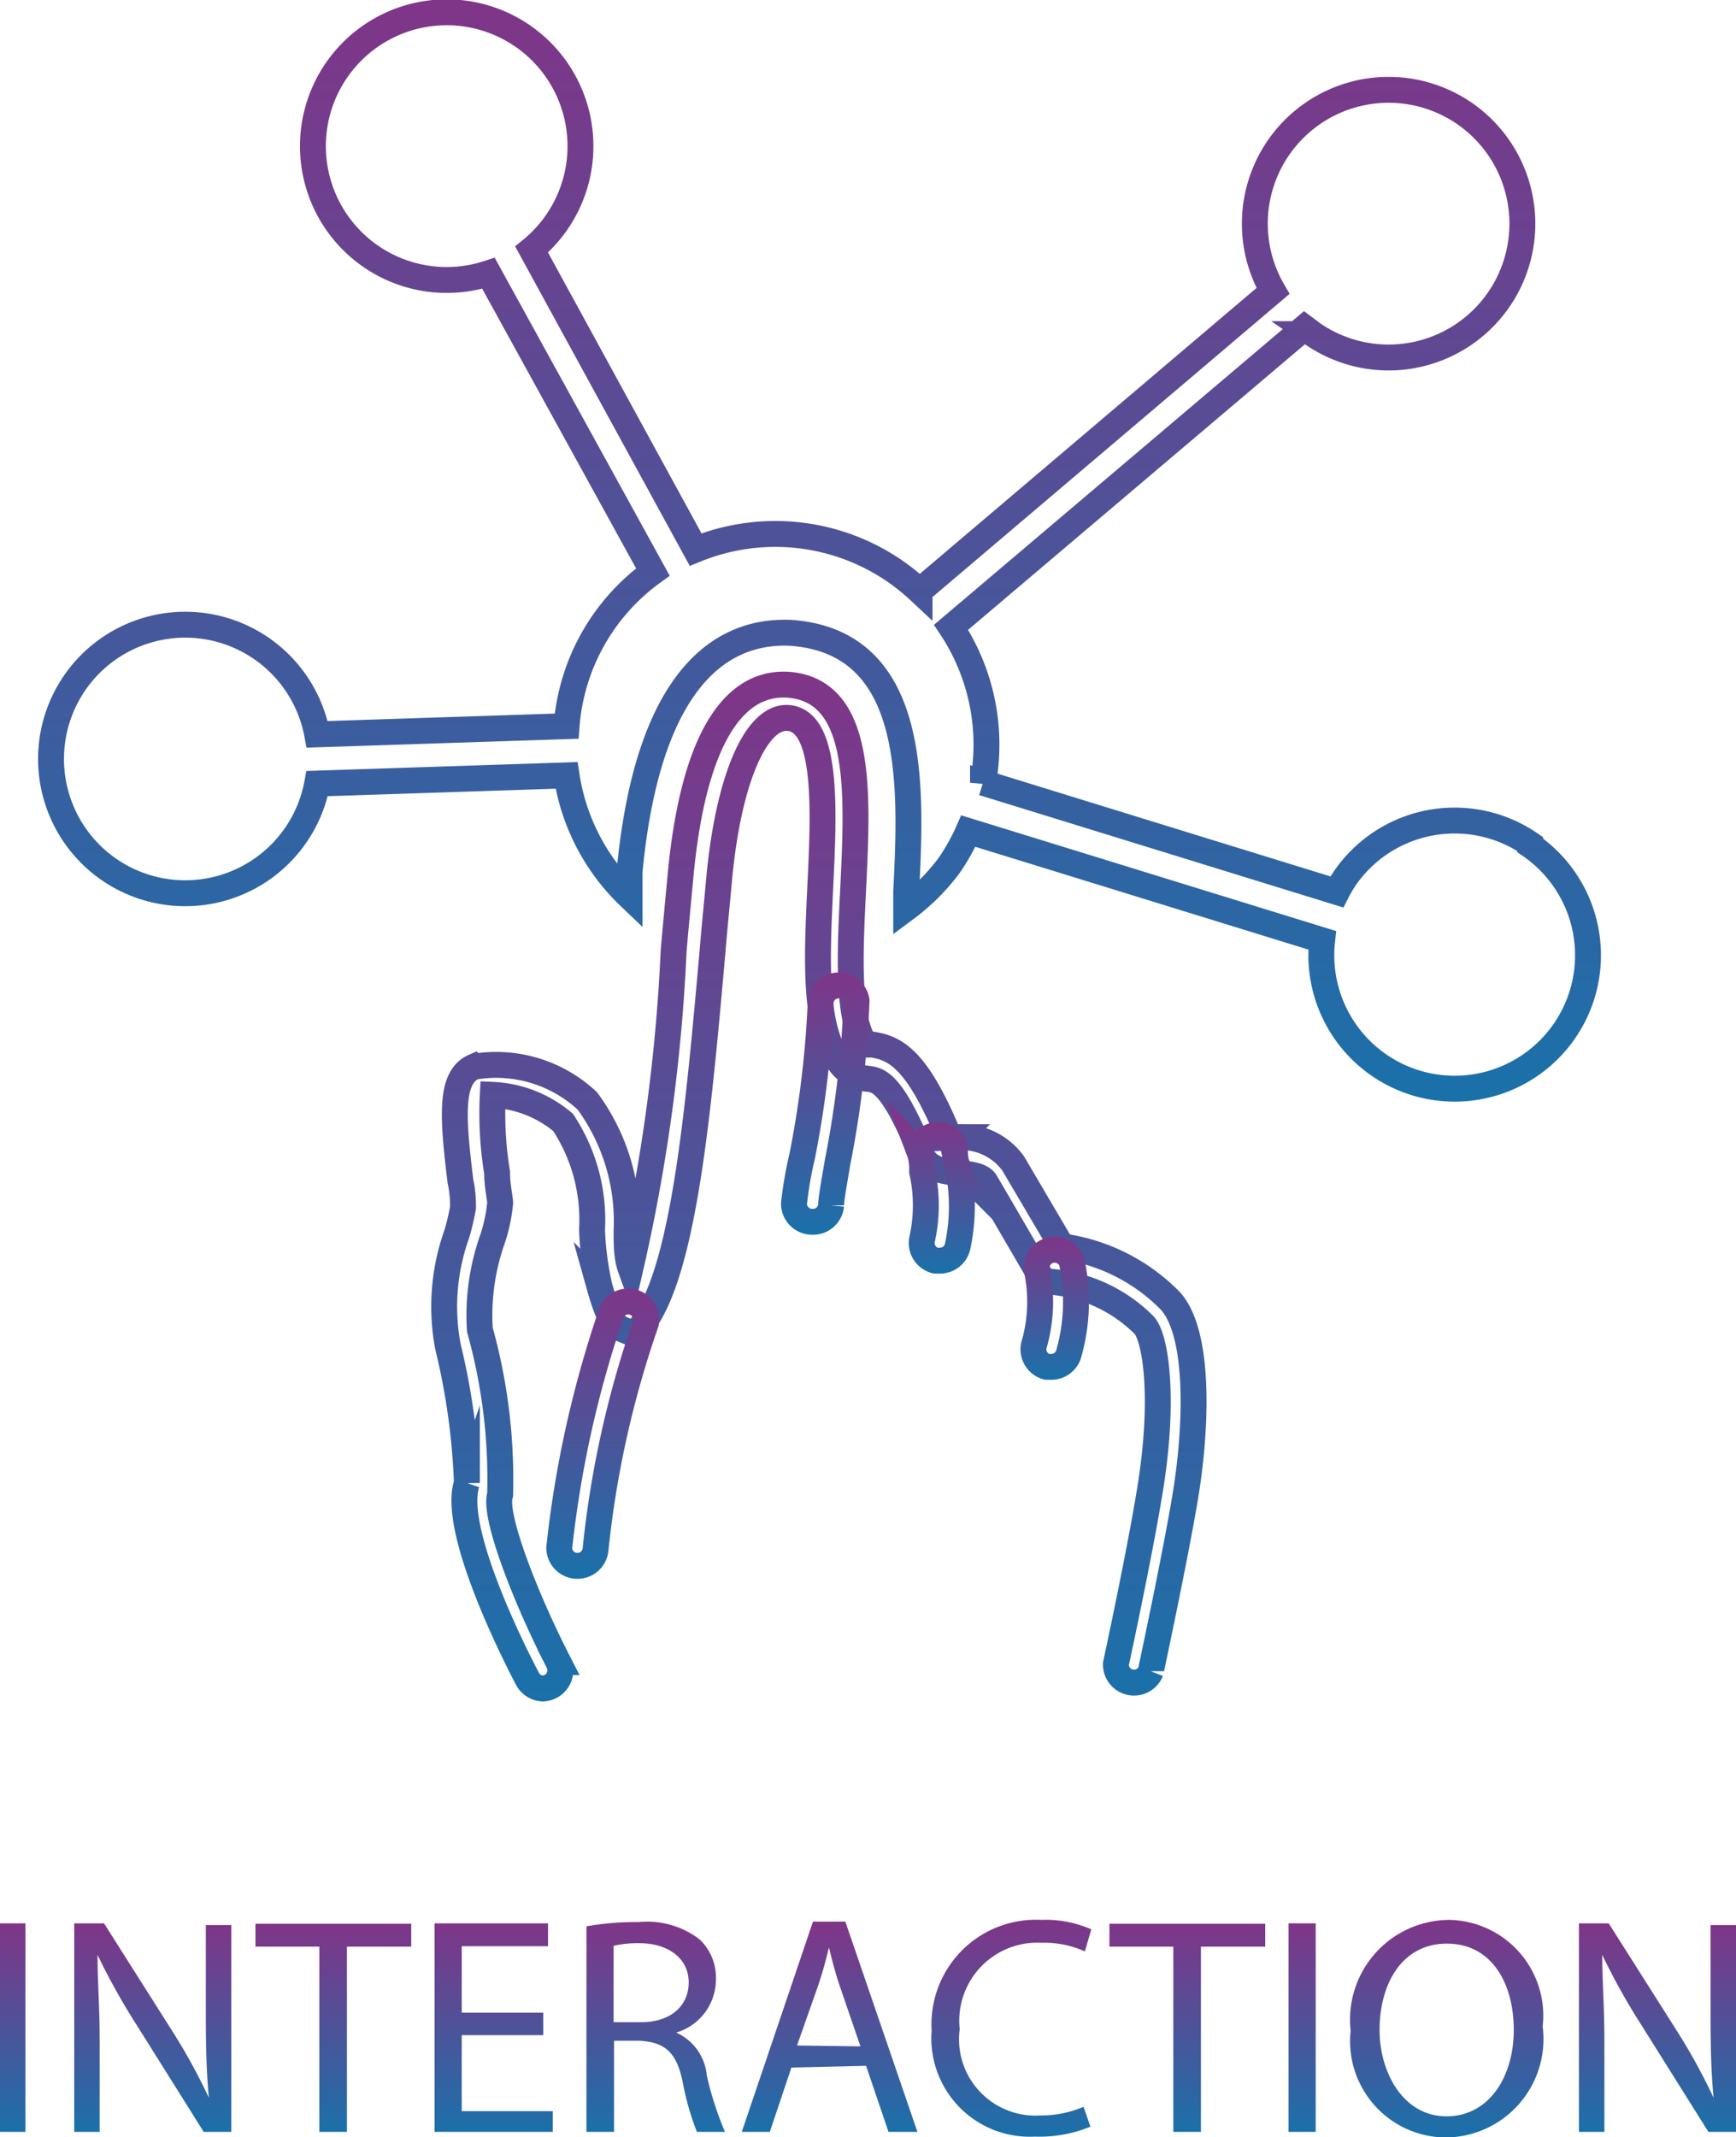 <svg id="Layer_1" data-name="Layer 1" xmlns="http://www.w3.org/2000/svg" xmlns:xlink="http://www.w3.org/1999/xlink" viewBox="0 0 40.23 49.5"><defs><style>.cls-1{fill:url(#linear-gradient);}.cls-2{fill:url(#linear-gradient-2);}.cls-3{fill:url(#linear-gradient-3);}.cls-4{fill:url(#linear-gradient-4);}.cls-5{fill:url(#linear-gradient-5);}.cls-6{fill:url(#linear-gradient-6);}.cls-7{fill:url(#linear-gradient-7);}.cls-8{fill:url(#linear-gradient-8);}.cls-9{fill:url(#linear-gradient-9);}.cls-10{fill:url(#linear-gradient-10);}.cls-11{fill:url(#linear-gradient-11);}.cls-12,.cls-13,.cls-14,.cls-15,.cls-16,.cls-17{fill:none;stroke-miterlimit:10;stroke-width:0.6px;}.cls-12{stroke:url(#linear-gradient-12);}.cls-13{stroke:url(#linear-gradient-13);}.cls-14{stroke:url(#linear-gradient-14);}.cls-15{stroke:url(#linear-gradient-15);}.cls-16{stroke:url(#linear-gradient-16);}.cls-17{stroke:url(#linear-gradient-17);}</style><linearGradient id="linear-gradient" x1="22.72" y1="67.04" x2="22.72" y2="62.17" gradientUnits="userSpaceOnUse"><stop offset="0" stop-color="#1a71aa"/><stop offset="1" stop-color="#803588"/></linearGradient><linearGradient id="linear-gradient-2" x1="25.96" y1="67.04" x2="25.96" y2="62.17" xlink:href="#linear-gradient"/><linearGradient id="linear-gradient-3" x1="30.14" y1="67.04" x2="30.14" y2="62.17" xlink:href="#linear-gradient"/><linearGradient id="linear-gradient-4" x1="33.85" y1="67.04" x2="33.85" y2="62.17" xlink:href="#linear-gradient"/><linearGradient id="linear-gradient-5" x1="37.63" y1="67.04" x2="37.63" y2="62.14" xlink:href="#linear-gradient"/><linearGradient id="linear-gradient-6" x1="41.63" y1="67.04" x2="41.63" y2="62.17" xlink:href="#linear-gradient"/><linearGradient id="linear-gradient-7" x1="45.84" y1="67.11" x2="45.84" y2="62.09" xlink:href="#linear-gradient"/><linearGradient id="linear-gradient-8" x1="49.92" y1="67.04" x2="49.92" y2="62.17" xlink:href="#linear-gradient"/><linearGradient id="linear-gradient-9" x1="52.58" y1="67.04" x2="52.58" y2="62.17" xlink:href="#linear-gradient"/><linearGradient id="linear-gradient-10" x1="55.93" y1="67.12" x2="55.93" y2="62.09" xlink:href="#linear-gradient"/><linearGradient id="linear-gradient-11" x1="60.81" y1="67.04" x2="60.81" y2="62.17" xlink:href="#linear-gradient"/><linearGradient id="linear-gradient-12" x1="41.39" y1="57.03" x2="41.39" y2="33.18" xlink:href="#linear-gradient"/><linearGradient id="linear-gradient-13" x1="41.52" y1="46.23" x2="41.52" y2="40.09" xlink:href="#linear-gradient"/><linearGradient id="linear-gradient-14" x1="44.21" y1="47.12" x2="44.21" y2="43.54" xlink:href="#linear-gradient"/><linearGradient id="linear-gradient-15" x1="36.39" y1="54.19" x2="36.39" y2="47.37" xlink:href="#linear-gradient"/><linearGradient id="linear-gradient-16" x1="46.84" y1="49.58" x2="46.84" y2="46.24" xlink:href="#linear-gradient"/><linearGradient id="linear-gradient-17" x1="41.41" y1="43.11" x2="41.41" y2="17.62" xlink:href="#linear-gradient"/></defs><title>1</title><path class="cls-1" d="M23,62.17V67h-.63V62.17Z" transform="translate(-22.41 -17.62)"/><path class="cls-2" d="M24.13,67V62.17h.69l1.56,2.46a13.8,13.8,0,0,1,.87,1.58h0c-.06-.65-.07-1.24-.07-2v-2h.59V67h-.64l-1.55-2.47a15.45,15.45,0,0,1-.91-1.63h0c0,.61.05,1.2.05,2V67Z" transform="translate(-22.41 -17.62)"/><path class="cls-3" d="M29.81,62.71H28.33v-.53h3.61v.53H30.45V67h-.64Z" transform="translate(-22.41 -17.62)"/><path class="cls-4" d="M35,64.76H33.11v1.76h2.11V67H32.48V62.17h2.63v.53h-2v1.54H35Z" transform="translate(-22.41 -17.62)"/><path class="cls-5" d="M36,62.24a6.57,6.57,0,0,1,1.21-.1,2,2,0,0,1,1.41.4,1.21,1.21,0,0,1,.38.92,1.28,1.28,0,0,1-.92,1.24v0a1.21,1.21,0,0,1,.71,1A7.76,7.76,0,0,0,39.21,67h-.65a6.28,6.28,0,0,1-.33-1.16c-.14-.67-.4-.92-1-.95h-.59V67H36Zm.63,2.22h.64c.67,0,1.1-.37,1.1-.92s-.46-.9-1.12-.91a2.59,2.59,0,0,0-.62.06Z" transform="translate(-22.41 -17.62)"/><path class="cls-6" d="M40.75,65.51,40.25,67H39.6l1.65-4.87H42L43.67,67H43l-.52-1.53Zm1.6-.49-.48-1.4c-.11-.32-.18-.61-.25-.89h0c-.07.29-.15.59-.25.88L40.88,65Z" transform="translate(-22.41 -17.62)"/><path class="cls-7" d="M47.68,66.88a3.12,3.12,0,0,1-1.29.23A2.28,2.28,0,0,1,44,64.65a2.42,2.42,0,0,1,2.54-2.56,2.61,2.61,0,0,1,1.16.22l-.15.51a2.29,2.29,0,0,0-1-.2,1.81,1.81,0,0,0-1.9,2,1.77,1.77,0,0,0,1.87,2,2.52,2.52,0,0,0,1-.2Z" transform="translate(-22.41 -17.62)"/><path class="cls-8" d="M49.6,62.71H48.12v-.53h3.61v.53H50.24V67H49.6Z" transform="translate(-22.41 -17.62)"/><path class="cls-9" d="M52.9,62.17V67h-.63V62.17Z" transform="translate(-22.41 -17.62)"/><path class="cls-10" d="M58.16,64.56a2.28,2.28,0,0,1-2.26,2.57,2.23,2.23,0,0,1-2.19-2.47A2.31,2.31,0,0,1,56,62.09,2.22,2.22,0,0,1,58.16,64.56Zm-3.78.08c0,1,.56,2,1.55,2s1.56-.92,1.56-2-.51-2-1.55-2S54.38,63.57,54.38,64.64Z" transform="translate(-22.41 -17.62)"/><path class="cls-11" d="M59,67V62.17h.69l1.56,2.46a13.8,13.8,0,0,1,.87,1.58h0c-.06-.65-.07-1.24-.07-2v-2h.59V67H62l-1.55-2.47a15.45,15.45,0,0,1-.91-1.63h0c0,.61.05,1.2.05,2V67Z" transform="translate(-22.41 -17.62)"/><g id="Interaction"><g id="Finger_Pointing" data-name="Finger Pointing"><path class="cls-12" d="M35,56.73a.42.42,0,0,1-.37-.23c-.42-.8-1.75-3.51-1.4-4.53a15.72,15.72,0,0,0-.44-3.16A5,5,0,0,1,33,46.19a5.72,5.72,0,0,0,.14-.6c0-.11,0-.34-.06-.61-.18-1.48-.25-2.4.31-2.65a3.09,3.09,0,0,1,2.63.79,4.7,4.7,0,0,1,.91,3c0,.32,0,.62.09.87a41,41,0,0,0,1-7.33c.05-.6.11-1.2.16-1.75.28-3,1.15-4.51,2.49-4.43,1.74.13,1.62,2.48,1.51,4.76-.07,1.4-.15,3,.29,3.57a.25.25,0,0,0,.12,0c.55.08,1.06.3,1.82,2.15l.22,0a1.48,1.48,0,0,1,1.26.61l1.13,1.92a4.34,4.34,0,0,1,2.48,1.23c.73.73.65,3,.36,4.67-.26,1.52-.78,3.92-.78,3.94a.42.42,0,0,1-.81-.17s.52-2.4.77-3.91c.38-2.22.15-3.66-.12-3.94a3.47,3.47,0,0,0-2.15-1H46.6l-.12-.2-1.23-2.11c-.09-.14-.31-.18-.62-.21s-.72-.07-.87-.44c-.67-1.66-1-1.71-1.22-1.74a.9.9,0,0,1-.66-.36c-.62-.82-.54-2.42-.46-4.11s.19-3.81-.74-3.89c-.74-.06-1.38,1.39-1.6,3.68-.05.56-.11,1.14-.16,1.75-.32,3.6-.65,7.31-1.6,8.59l-.19.26-.3-.12c-.18-.08-.32-.25-.53-1a7,7,0,0,1-.17-1.31,4.1,4.1,0,0,0-.67-2.48,2.71,2.71,0,0,0-1.63-.64,8.46,8.46,0,0,0,.1,1.8c0,.32.07.58.07.71a3.74,3.74,0,0,1-.17.81,5.3,5.3,0,0,0-.3,2.12A12.88,12.88,0,0,1,34,52.24c-.16.47.58,2.38,1.35,3.88a.42.42,0,0,1-.37.61Z" transform="translate(-22.41 -17.62)"/><path class="cls-13" d="M41.23,45.92a.42.42,0,0,1-.42-.42A8.76,8.76,0,0,1,41,44.4a23.45,23.45,0,0,0,.43-3.6.42.42,0,0,1,.83,0,24,24,0,0,1-.44,3.74c-.07.42-.15.85-.15,1A.42.42,0,0,1,41.23,45.92Z" transform="translate(-22.41 -17.62)"/><path class="cls-14" d="M44.19,46.82h-.1a.42.42,0,0,1-.31-.5,3.61,3.61,0,0,0,0-1.56c0-.14,0-.29-.06-.45a.42.42,0,0,1,.82-.1c0,.15,0,.28.06.42a4.41,4.41,0,0,1,0,1.87A.42.42,0,0,1,44.19,46.82Z" transform="translate(-22.41 -17.62)"/><path class="cls-15" d="M35.79,53.89a.42.42,0,0,1-.42-.42A25,25,0,0,1,36.59,48a.42.42,0,0,1,.79.26,23.1,23.1,0,0,0-1.17,5.26A.42.42,0,0,1,35.79,53.89Z" transform="translate(-22.41 -17.62)"/><path class="cls-16" d="M46.77,49.28h-.1a.42.42,0,0,1-.3-.5A3.59,3.59,0,0,0,46.43,47a.42.42,0,0,1,.82-.14A4.41,4.41,0,0,1,47.17,49,.42.42,0,0,1,46.77,49.28Z" transform="translate(-22.41 -17.62)"/></g><path class="cls-17" d="M57.87,37.17a3.09,3.09,0,0,0-4.3.8,3.17,3.17,0,0,0-.18.31l-8.2-2.53a4.91,4.91,0,0,0-.74-3.6l8.19-6.94.2.15a3.1,3.1,0,1,0-.93-1l-8.19,6.95a5,5,0,0,0-.57-.46,4.89,4.89,0,0,0-4.62-.5L34.73,23.4a3.1,3.1,0,1,0-1,.55l3.81,6.92a4.85,4.85,0,0,0-2,3.57l-5.78.19a3.11,3.11,0,1,0,0,1.14l5.78-.19A4.89,4.89,0,0,0,37,38.39L37,37.8c.45-4.71,2.3-5.6,3.76-5.52,2.93.23,2.77,3.57,2.65,6l0,.38a4.86,4.86,0,0,0,1-1,4.91,4.91,0,0,0,.44-.79l8.2,2.53a3.09,3.09,0,1,0,4.82-2.2Z" transform="translate(-22.41 -17.62)"/></g></svg>